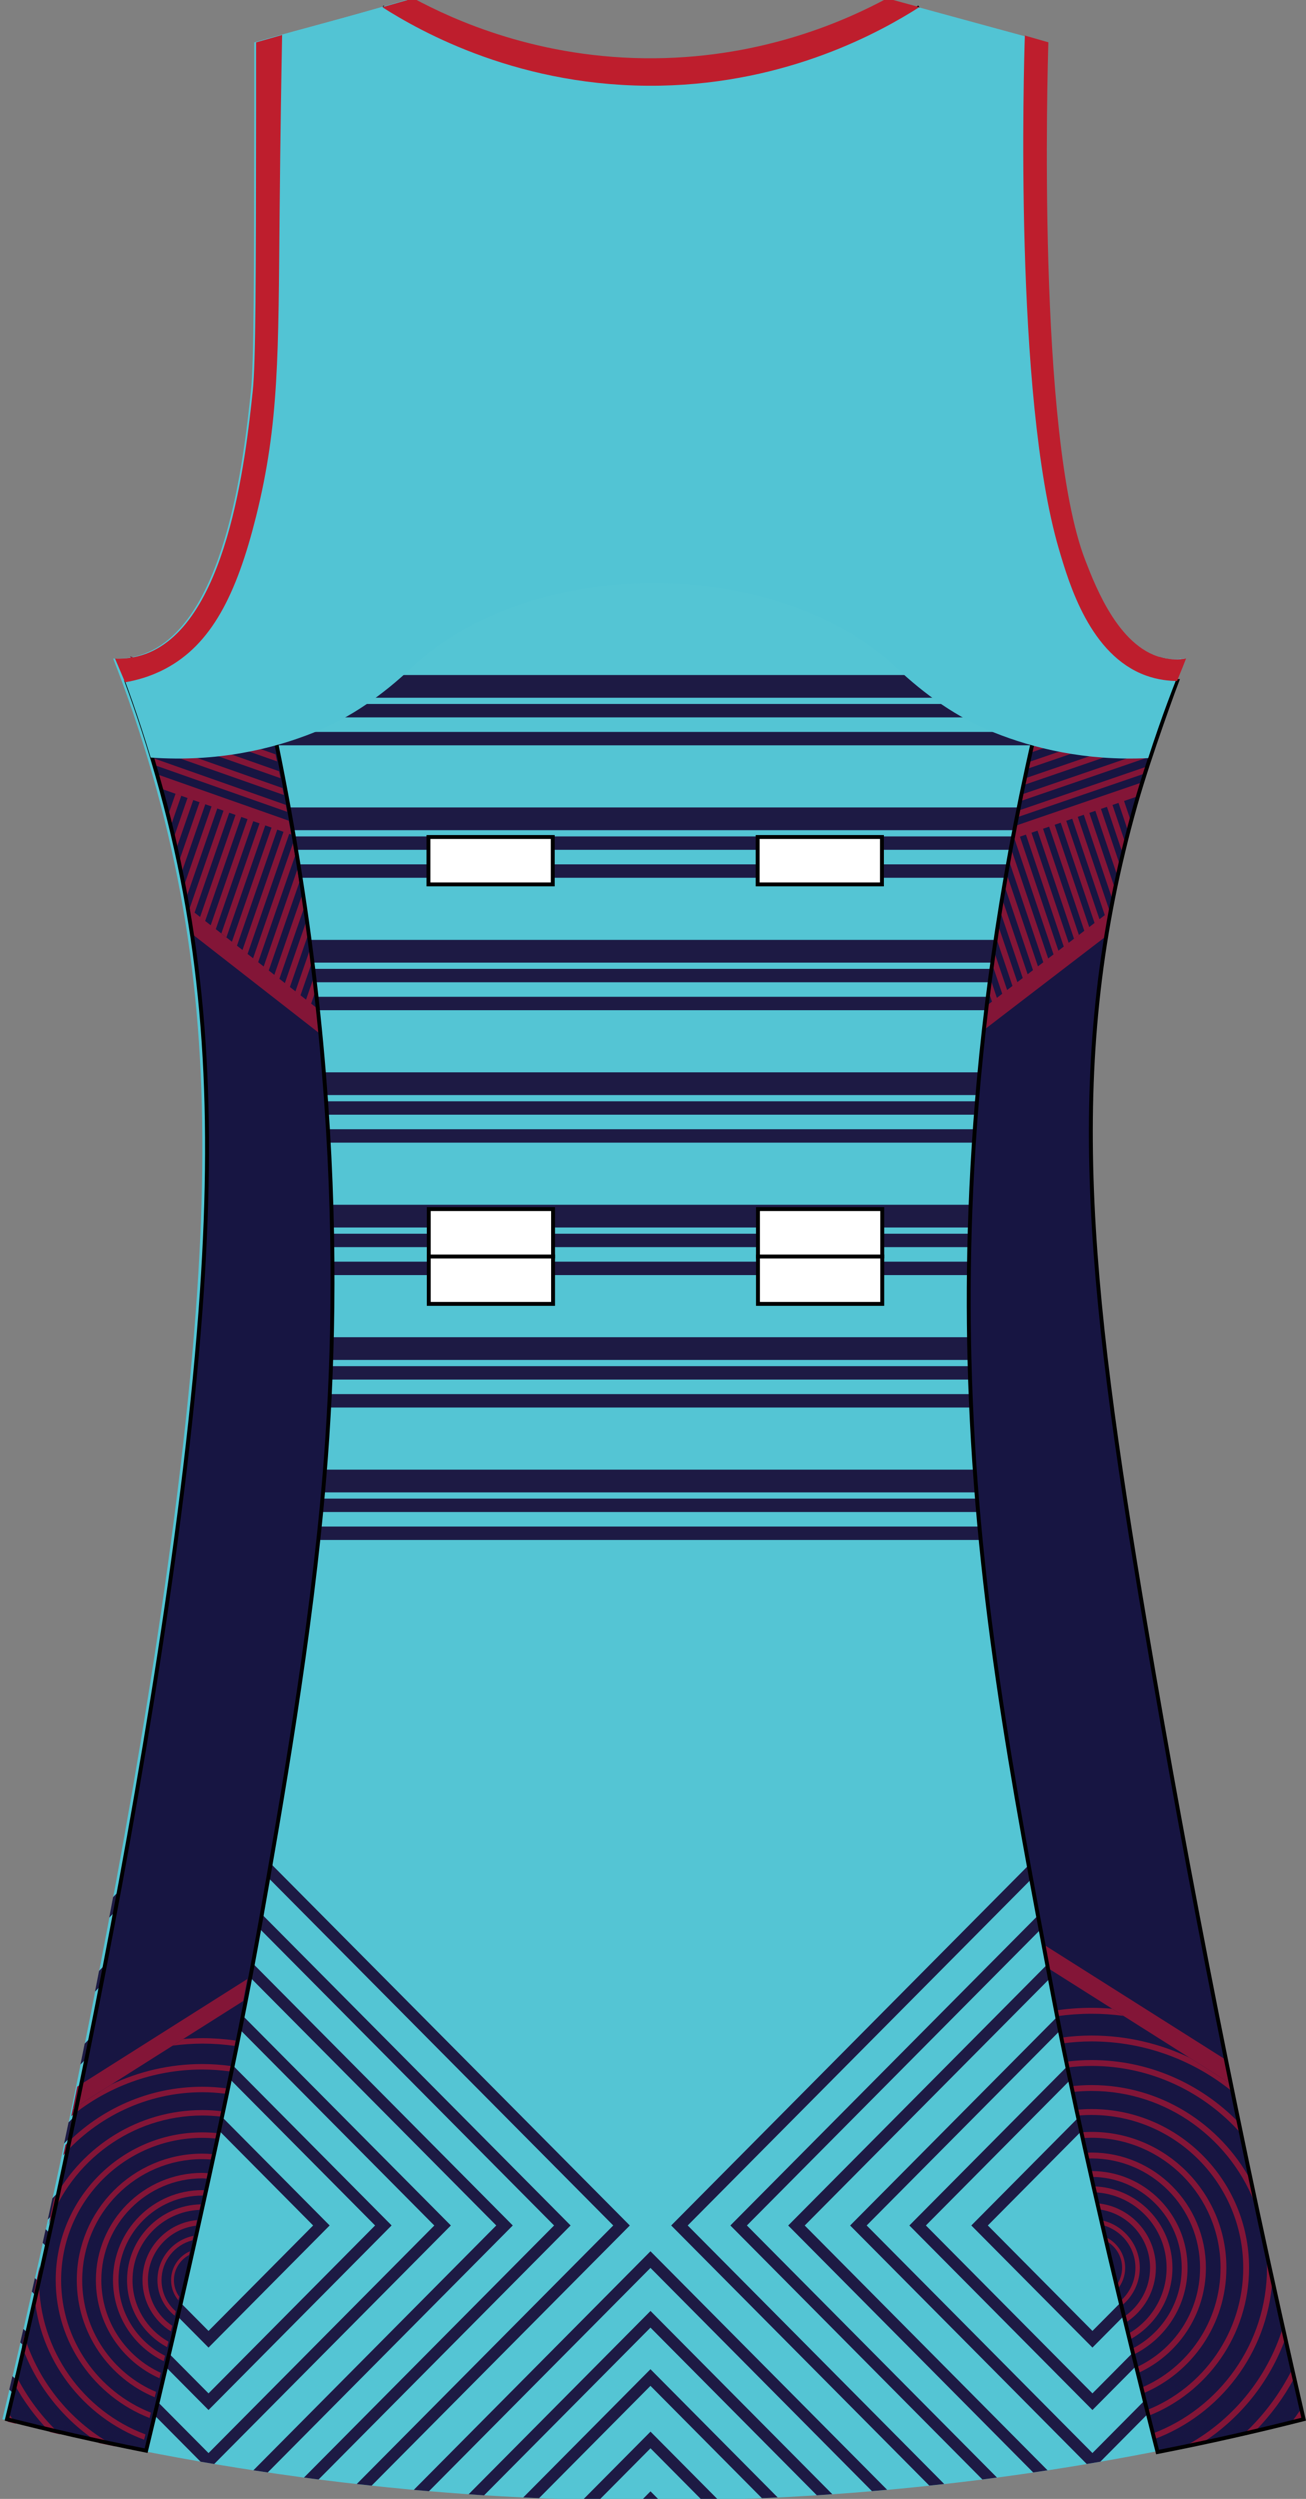 <?xml version="1.0" encoding="utf-8"?>
<!-- Generator: Adobe Illustrator 19.1.0, SVG Export Plug-In . SVG Version: 6.00 Build 0)  -->
<svg version="1.1" id="Layer_1" xmlns="http://www.w3.org/2000/svg" xmlns:xlink="http://www.w3.org/1999/xlink" x="0px" y="0px"
	 viewBox="0 0 335.2 641.14" style="enable-background:new 0 0 335.2 641.14;" xml:space="preserve">
<rect x="0" y="0" width="335.2" height="641.14" fill="#808080" stroke="none"/>
<style type="text/css">
	<![CDATA[
	@font-face{font-family:'codaheavy';src:url('/fonts/coda-heavy-webfont.woff') format('woff')}
	text{font-family:Impact,codaheavy,sans-serif}
	.Number.fill{fill:#000}
	.NumberOutline.stroke{fill:none;stroke:#777;stroke-width:2.5}
	.Colour1.fill{fill:#52C4D4;}
	.Colour2.fill{fill:#1D1A44;}
	.Colour3.fill{fill:#171542;}
	.Colour4.fill{fill:#831537;}
	.Colour5.fill{fill:#54C5D4;}
	.NeckAndArmTrim.fill{fill:#BE1E2D;}
	.st0{fill:url(#SVGID_1_);stroke:#000000;stroke-miterlimit:10;}
	.st1{fill:#1D1A44;}
	.st2{fill:none;stroke:#000000;stroke-miterlimit:10;}
	.st3{fill:#FFFFFF;stroke:#000000;}
	]]>
</style>
<path class="Colour5 fill" d="M227.8-0.07c13.79,3.76,26.28,7.17,40.07,10.94c-0.2,6.16-2.96,100.85,9.48,132.91
	c2.78,7.17,8.98,23.15,20.69,25.19c2.21,0.39,4.09,0.18,5.17,0c-3.6,8.71-8.47,21.51-12.93,37.35
	c-18.38,65.18-12.7,120.54,2.59,211.1c10.87,64.39,24.18,132.3,40.52,203.28c-41.35,10.53-95.94,20.27-160.36,20.85
	c-70,0.63-128.92-9.77-172.43-20.85c1.82-7.43,42.27-174.64,50.01-289.28c3.35-49.63,0.53-88.77-10.35-128.57
	c-3.92-14.34-8.11-25.96-11.21-33.88c1.63,0.07,4.11-0.01,6.9-0.87c21.95-6.76,26.65-50.8,28.45-67.76
	c0.78-7.35,0.82-29.03,0.86-72.1c0.01-7.33,0-13.37,0-17.37C78.48,7.1,90.69,3.97,103.91,0.2l5.61,3.09l2.53,2.27l4.87,2.36
	l5.15,1.98l4.22,1.42c0,0,5.25,2.17,5.81,2.17s5.43,1.04,5.43,1.04l7.12,1.42l11.9,1.13l8.24,0.66c0,0,7.21-0.19,7.5-0.28
	c0.28-0.09,6.56,0,6.84-0.09c0.28-0.09,8.62-0.94,8.62-0.94l6.37-1.32l4.4-1.23l11.15-3.87l9.56-3.87l5.81-3.02L227.8-0.07z"/>
<path class="st1" d="M31.9,627.89c1.75,0.36,3.51,0.71,5.29,1.06L6,597.52c-0.27,1.19-0.54,2.36-0.8,3.47L31.9,627.89z"/>
<path class="st1" d="M166.96,639.2l-2.35,2.37c1.56,0.01,3.13,0,4.7,0L166.96,639.2z"/>
<path class="st1" d="M330.83,609.54l-15.33,15.45c1.86-0.42,3.69-0.84,5.5-1.27l10.62-10.7
	C331.35,611.85,331.09,610.7,330.83,609.54z"/>
<path class="st1" d="M328.07,597.36l-31.34,31.58c1.78-0.35,3.54-0.7,5.29-1.06l26.84-27.04
	C328.6,599.68,328.33,598.51,328.07,597.36z"/>
<path class="st1" d="M3.19,609.64c-0.29,1.24-0.56,2.4-0.81,3.45l10.55,10.63c1.81,0.42,3.64,0.85,5.49,1.26L3.19,609.64z"/>
<path class="Colour2 fill" d="M84.61,570.99l-31.09-31.33l-31.09,31.33l31.09,31.33L84.61,570.99z M53.52,543.93l26.85,27.06
	l-26.85,27.06l-26.85-27.06L53.52,543.93z M51.48,631.6L8.17,587.96c0.26-1.14,0.52-2.3,0.78-3.48l44.57,44.91l57.95-58.39
	l-57.95-58.39l-37.07,37.35c0.38-1.78,0.76-3.59,1.14-5.42l35.94-36.21l62.19,62.66l-60.74,61.2C53.8,632,52.64,631.8,51.48,631.6z
	 M131.61,570.99l-62.89,63.37c-1.24-0.18-2.47-0.37-3.69-0.55l62.34-62.82l-73.85-74.41l-32.88,33.13c0.36-1.77,0.72-3.56,1.09-5.37
	l31.79-32.04L131.61,570.99z M166.96,592.92l46.66,47.02c-1.32,0.09-2.63,0.19-3.97,0.28l-42.7-43.02l-42.7,43.03
	c-1.33-0.08-2.66-0.17-3.98-0.27L166.96,592.92z M166.96,623.89l17.33,17.46c-1.38,0.04-2.78,0.05-4.17,0.07l-13.16-13.26
	l-13.18,13.28c-1.39-0.03-2.76-0.06-4.14-0.1L166.96,623.89z M53.52,618.34l-42.57-42.89c0.25-1.15,0.51-2.31,0.77-3.5l41.8,42.12
	l42.75-43.08l-42.75-43.08l-41.26,41.57c0.39-1.78,0.79-3.61,1.19-5.47l40.07-40.38l46.99,47.35L53.52,618.34z M199.6,640.77
	c-1.35,0.07-2.69,0.14-4.05,0.19l-28.6-28.82l-28.6,28.82c-1.36-0.06-2.71-0.11-4.06-0.18l32.66-32.91L199.6,640.77z M227.7,638.81
	c-1.29,0.12-2.6,0.23-3.91,0.34l-56.84-57.27l-56.85,57.29c-1.31-0.11-2.6-0.23-3.9-0.34l60.75-61.22L227.7,638.81z M95.38,637.75
	c-1.28-0.14-2.55-0.28-3.82-0.42l65.84-66.34L53.52,466.32l-25.49,25.69c0.33-1.75,0.66-3.5,0.99-5.26l24.51-24.69l108.12,108.94
	L95.38,637.75z M242.35,637.33c-1.27,0.14-2.55,0.28-3.83,0.41l-66.25-66.75l108.12-108.94l24.95,25.14c0.33,1.76,0.66,3.51,1,5.27
	l-25.95-26.14L176.51,570.99L242.35,637.33z M255.88,635.66c-1.25,0.17-2.48,0.34-3.74,0.5l-64.68-65.17l92.93-93.63l28.62,28.84
	c0.35,1.77,0.68,3.54,1.03,5.31l-29.65-29.88l-88.69,89.36L255.88,635.66z M146.45,570.99l-64.68,65.17
	c-1.26-0.16-2.51-0.32-3.75-0.49l64.19-64.68l-88.69-89.36l-29.14,29.36c0.35-1.76,0.69-3.53,1.04-5.32l28.1-28.32L146.45,570.99z
	 M280.39,508.33l36.42,36.7c0.37,1.8,0.76,3.62,1.14,5.42l-37.56-37.85l-57.95,58.39l57.95,58.39l44.79-45.13
	c0.26,1.17,0.51,2.33,0.76,3.5l-43.52,43.85c-1.16,0.2-2.33,0.39-3.5,0.59l-60.73-61.19L280.39,508.33z M312.71,524.88
	c0.36,1.78,0.72,3.58,1.09,5.37l-33.41-33.66l-73.85,74.41l62.33,62.81c-1.22,0.19-2.45,0.37-3.69,0.55l-62.88-63.36l78.09-78.68
	L312.71,524.88z M249.3,570.99l31.09,31.33l31.09-31.33l-31.09-31.33L249.3,570.99z M280.39,598.05l-26.85-27.06l26.85-27.06
	l26.85,27.06L280.39,598.05z M280.39,523.64l40.5,40.81c0.39,1.81,0.77,3.62,1.16,5.44l-41.66-41.98l-42.75,43.08l42.75,43.08
	l42.06-42.37c0.25,1.16,0.51,2.34,0.76,3.5l-42.82,43.14l-46.99-47.35L280.39,523.64z"/>
<path class="Colour2 fill" d="M275.75,179.02H58.24v-5.83h217.51V179.02z M275.75,180.62H58.24v3.44h217.51V180.62z M275.75,187.79H58.24
	v3.44h217.51V187.79z M275.75,207.17H58.24V213h217.51V207.17z M275.75,214.6H58.24v3.44h217.51V214.6z M275.75,221.77H58.24v3.44
	h217.51V221.77z M275.75,241.15H58.24v5.83h217.51V241.15z M275.75,248.58H58.24v3.44h217.51V248.58z M275.75,255.75H58.24v3.44
	h217.51V255.75z M275.75,275.13H58.24v5.83h217.51V275.13z M275.75,282.56H58.24V286h217.51V282.56z M275.75,289.73H58.24v3.44
	h217.51V289.73z M275.75,309.11H58.24v5.83h217.51V309.11z M275.75,316.54H58.24v3.44h217.51V316.54z M275.75,323.71H58.24v3.44
	h217.51V323.71z M275.75,343.09H58.24v5.83h217.51V343.09z M275.75,350.52H58.24v3.44h217.51V350.52z M275.75,357.69H58.24v3.44
	h217.51V357.69z M275.75,377.07H58.24v5.83h217.51V377.07z M275.75,384.5H58.24v3.44h217.51V384.5z M275.75,391.67H58.24v3.44
	h217.51V391.67z"/>
<path class="Colour3 fill" d="M301.81,174.71c-1.85-0.03-4.64-0.28-7.73-1.4c-9.87-3.58-15.48-13.39-18.88-22.09l-0.17,0.72
	c-23.91,82.72-27.33,150.88-26.21,196.53c1.42,58.03,10.88,107.82,21.55,163.97c9.2,48.44,26.73,116.68,26.73,116.68
	c13.48-2.63,26-5.5,37.5-8.42c-16.35-70.98-29.65-138.88-40.52-203.28c-15.28-90.56-20.96-145.91-2.59-211.1
	c3.54-12.57,10.6-31.55,10.62-31.6L301.81,174.71z"/>
<path class="Colour3 fill" d="M32.85,175.05c2.63-0.44,6.36-1.36,10.35-3.47c8.08-4.28,13.67-11.59,18.02-22.32l0.18,0.72
	c26.04,99.49,26.1,177.68,21.89,228.53C79.9,419.43,71.97,464.23,66.9,492.9c-9.88,55.82-29.4,135.87-29.4,135.87
	c-12.83-2.54-24.75-5.28-35.7-8.07c1.82-7.43,42.27-174.64,50.01-289.28c3.35-49.63,0.53-88.77-10.35-128.57
	c-3.01-11.02-6.19-20.43-8.9-27.8L32.85,175.05z"/>
<path class="Colour4 fill" d="M318.53,547.43c-0.2-0.95-0.4-1.91-0.6-2.86c-9.61-9.88-22.98-16.02-37.76-16.02
	c-2.22,0-4.4,0.15-6.54,0.42c0.1,0.49,0.21,0.99,0.31,1.48c2.05-0.25,4.12-0.39,6.24-0.39C295.4,530.06,309.11,536.78,318.53,547.43
	z"/>
<path class="Colour4 fill" d="M296.67,581.85c0-8.68-6.64-15.82-15.07-16.55c0.12,0.52,0.24,1.04,0.36,1.55
	c7.43,0.89,13.22,7.27,13.22,15c0,5.25-2.67,9.87-6.71,12.59c0.12,0.52,0.25,1.03,0.37,1.54
	C293.53,593.03,296.67,587.81,296.67,581.85z"/>
<path class="Colour4 fill" d="M322.54,566.52c-0.5-2.34-0.98-4.65-1.47-6.99c-7.89-14.62-23.26-24.56-40.9-24.56
	c-1.77,0-3.51,0.11-5.22,0.3c0.1,0.49,0.21,0.99,0.32,1.48c1.61-0.18,3.25-0.27,4.91-0.27
	C299.65,536.48,316.28,549.02,322.54,566.52z"/>
<path class="Colour4 fill" d="M292.54,581.85c0-6.03-4.28-11.08-9.94-12.22c0.1,0.41,0.19,0.82,0.29,1.24c4.89,1.23,8.53,5.68,8.53,10.98
	c0,3.43-1.52,6.5-3.92,8.58c0.1,0.41,0.2,0.82,0.29,1.22C290.67,589.36,292.54,585.82,292.54,581.85z"/>
<path class="Colour4 fill" d="M283.58,573.88c0.08,0.34,0.16,0.69,0.24,1.03c2.47,1.33,4.18,3.92,4.18,6.94c0,1.7-0.55,3.27-1.46,4.56
	c0.08,0.34,0.16,0.67,0.24,1c1.25-1.51,2.01-3.44,2.01-5.56C288.78,578.28,286.64,575.22,283.58,573.88z"/>
<path class="Colour4 fill" d="M288.33,517.21l-2.89-1.83c-1.74-0.14-3.5-0.23-5.28-0.23c-3.12,0-6.18,0.23-9.19,0.66
	c0.1,0.49,0.19,0.99,0.29,1.49c2.91-0.41,5.88-0.63,8.9-0.63C282.93,516.66,285.66,516.87,288.33,517.21z"/>
<path class="Colour4 fill" d="M316.31,536.66c-0.14-0.68-0.27-1.35-0.41-2.02l-10.59-6.7c-7.64-3.63-16.16-5.68-25.15-5.68
	c-2.65,0-5.25,0.19-7.8,0.54c0.1,0.49,0.2,0.99,0.3,1.48c2.46-0.32,4.96-0.51,7.51-0.51C293.84,523.78,306.41,528.61,316.31,536.66z
	"/>
<path class="Colour4 fill" d="M331.66,607.88c-3.11,6.22-7.29,11.81-12.31,16.5c0.96-0.22,1.89-0.45,2.84-0.67
	c3.93-4,7.3-8.56,9.98-13.54C332,609.4,331.83,608.64,331.66,607.88z"/>
<path class="Colour4 fill" d="M326.57,585.05c-0.52-2.39-1.04-4.77-1.56-7.15c0.11,1.3,0.18,2.62,0.18,3.95
	c0,19.46-12.23,36.09-29.34,42.52c0.13,0.53,0.26,1.02,0.37,1.46C313.03,619.58,325.3,603.82,326.57,585.05z"/>
<path class="Colour4 fill" d="M300.92,581.85c0-11.39-9.08-20.66-20.32-20.89c0.12,0.51,0.23,1.02,0.35,1.53
	c10.25,0.42,18.47,8.93,18.47,19.37c0,7.28-4,13.63-9.91,16.95c0.12,0.51,0.25,1.02,0.37,1.52
	C296.44,596.8,300.92,589.84,300.92,581.85z"/>
<path class="Colour4 fill" d="M331.5,621.45c0.76-0.19,1.54-0.38,2.29-0.57c0.21-0.29,0.41-0.58,0.62-0.88c-0.15-0.67-0.3-1.32-0.45-1.99
	C333.17,619.19,332.35,620.34,331.5,621.45z"/>
<path class="Colour4 fill" d="M320.59,581.85c0-22.46-18.14-40.73-40.43-40.73c-1.33,0-2.64,0.07-3.93,0.2c0.11,0.5,0.22,0.99,0.32,1.49
	c1.19-0.11,2.39-0.17,3.61-0.17c21.47,0,38.93,17.6,38.93,39.22c0,16.59-10.28,30.8-24.76,36.52c0.13,0.51,0.25,1,0.37,1.48
	C309.83,613.95,320.59,599.14,320.59,581.85z"/>
<path class="Colour4 fill" d="M329.25,597.22c-4.09,13.21-13.3,24.16-25.27,30.49c1.55-0.32,3.1-0.64,4.62-0.96
	c9.72-6.27,17.28-15.63,21.29-26.72C329.68,599.1,329.46,598.16,329.25,597.22z"/>
<path class="Colour4 fill" d="M304.8,581.85c0-13.68-11.05-24.82-24.63-24.82c-0.15,0-0.3,0.02-0.45,0.02c0.11,0.5,0.22,1,0.34,1.49
	c0.04,0,0.07-0.01,0.11-0.01c12.76,0,23.13,10.46,23.13,23.31c0,9.12-5.24,17.01-12.83,20.84c0.12,0.51,0.25,1,0.37,1.5
	C299.08,600.17,304.8,591.68,304.8,581.85z"/>
<path class="Colour4 fill" d="M314.77,581.85c0-19.23-15.53-34.87-34.61-34.87c-0.9,0-1.79,0.05-2.67,0.11c0.11,0.5,0.22,0.99,0.33,1.49
	c0.77-0.05,1.55-0.09,2.34-0.09c18.26,0,33.11,14.97,33.11,33.36c0,13.85-8.42,25.75-20.36,30.79c0.12,0.5,0.25,0.99,0.37,1.48
	C305.88,608.9,314.77,596.4,314.77,581.85z"/>
<path class="Colour4 fill" d="M309.51,581.85c0-16.3-13.17-29.57-29.35-29.57c-0.51,0-1,0.05-1.5,0.08c0.11,0.5,0.22,1,0.33,1.49
	c0.39-0.02,0.77-0.06,1.17-0.06c15.36,0,27.85,12.59,27.85,28.06c0,11.36-6.74,21.14-16.39,25.55c0.12,0.51,0.25,1,0.37,1.5
	C302.29,604.3,309.51,593.91,309.51,581.85z"/>
<path class="Colour4 fill" d="M270.56,167.96c0.15-0.58,0.31-1.17,0.47-1.76l10.1-3.46c0.3,0.43,0.61,0.86,0.92,1.28L270.56,167.96z
	 M284.6,166.99c-0.38-0.39-0.75-0.8-1.11-1.22l-13.57,4.65c-0.15,0.58-0.3,1.17-0.45,1.75L284.6,166.99z M287.71,169.78
	c-0.47-0.36-0.92-0.74-1.37-1.13l-17.51,6.01c-0.15,0.58-0.29,1.16-0.43,1.74L287.71,169.78z M279.91,160.91
	c-0.27-0.44-0.53-0.88-0.79-1.32l-6.94,2.38c-0.16,0.59-0.32,1.17-0.48,1.76L279.91,160.91z M283.49,154.87
	c-0.03-0.06-0.07-0.12-0.1-0.18C283.42,154.75,283.45,154.81,283.49,154.87z M291.66,172.27c-0.61-0.3-1.2-0.64-1.77-0.99
	l-22.09,7.58c-0.14,0.58-0.29,1.16-0.43,1.74L291.66,172.27z M294.13,171.42l6.62-2.27c-0.49-0.03-1-0.09-1.54-0.18
	c-0.51-0.09-1-0.24-1.48-0.38l-2.99,1.03C294.53,170.22,294.33,170.82,294.13,171.42z M266.36,184.79l36.71-12.59
	c0.26-0.64,0.5-1.25,0.75-1.85l-37.05,12.71C266.62,183.64,266.49,184.21,266.36,184.79z M285.71,158.56
	c-0.17-0.26-0.34-0.51-0.5-0.77C285.38,158.05,285.54,158.31,285.71,158.56z M302.03,174.8l-36.26,12.44
	c-0.13,0.58-0.28,1.16-0.41,1.74l35.95-12.33C301.56,176.02,301.8,175.41,302.03,174.8z M299.66,181.06
	c0.23-0.62,0.46-1.23,0.68-1.83l-35.52,12.18c-0.13,0.58-0.26,1.15-0.39,1.73L299.66,181.06z M278.08,157.69
	c-0.24-0.45-0.46-0.91-0.69-1.36l-4.04,1.39c-0.16,0.59-0.34,1.18-0.5,1.77L278.08,157.69z M287.89,161.53
	c-0.05-0.06-0.09-0.12-0.14-0.18C287.8,161.42,287.84,161.48,287.89,161.53z M290.77,164.57c-0.13-0.12-0.26-0.24-0.39-0.36
	C290.52,164.34,290.64,164.46,290.77,164.57z M293.4,166.6c0.26,0.17,0.53,0.32,0.79,0.48C293.93,166.92,293.66,166.77,293.4,166.6z
	 M262.62,201.46l33.94-11.64c0.21-0.61,0.41-1.21,0.62-1.81l-34.19,11.73C262.86,200.31,262.74,200.88,262.62,201.46z M261.76,205.6
	l33.37-11.45c0.19-0.6,0.39-1.21,0.58-1.79l-33.61,11.53C261.99,204.46,261.88,205.03,261.76,205.6z M294.33,196.68l-33.05,11.34
	c-0.11,0.57-0.23,1.14-0.34,1.71l32.84-11.26C293.96,197.86,294.14,197.27,294.33,196.68z M263.5,197.31l34.57-11.86
	c0.22-0.62,0.43-1.22,0.65-1.82l-34.84,11.95C263.76,196.16,263.63,196.74,263.5,197.31z"/>
<path class="Colour4 fill" d="M275.66,240.86l-9.37-27.73l1.42-0.49l9.21,27.26L275.66,240.86z M287.08,206l2.48,7.34
	c0.23-0.87,0.46-1.75,0.7-2.63l-1.76-5.2L287.08,206z M284.82,233.84l-8.2-24.26l-1.42,0.49l8.36,24.73l-2.13,1.63l0.76-0.58
	l-8.53-25.26l-1.42,0.49l8.69,25.73l-1.37,1.05l-8.87-26.26l-1.42,0.49l9.03,26.73l0.06-0.05l-6.74,5.17l0.03-0.03l-9.88-29.26
	l-1.42,0.49l10.05,29.73l-2.36,1.81l0.99-0.76l-9.6-28.4c-0.19,1.02-0.37,2.04-0.55,3.05l8.89,26.32l-1.37,1.05l-8.12-24.02
	c-0.18,1.04-0.36,2.07-0.54,3.11l7.39,21.88l-4.68,3.59l0.67-0.51l-5.03-14.88c-0.17,1.08-0.33,2.16-0.49,3.24l4.26,12.61
	l-1.37,1.05l-3.41-10.1c-0.16,1.11-0.31,2.21-0.47,3.31l2.62,7.75l-1.37,1.05l-1.74-5.16c-0.15,1.14-0.29,2.27-0.44,3.4l0.92,2.73
	l0.45-0.35l-1.86,1.42c-0.26,2.1-0.5,4.19-0.73,6.25l31.42-24.09c0.36-2.19,0.74-4.38,1.15-6.58l-1,0.76L284.82,233.84z
	 M281.14,208.03l5.68,16.8c0.2-0.93,0.42-1.87,0.64-2.8l-4.89-14.49L281.14,208.03z M278.17,209.05l7.39,21.86
	c0.19-0.97,0.4-1.94,0.6-2.92l-6.57-19.43L278.17,209.05z M284.11,207.02l4.04,11.97c0.22-0.9,0.45-1.81,0.67-2.71l-3.29-9.75
	L284.11,207.02z M263.76,249.99l-6.59-19.52c-0.18,1.06-0.35,2.12-0.51,3.17l5.85,17.31L263.76,249.99z M273.03,242.88l1.26-0.97
	l-9.55-28.26l-1.42,0.49L273.03,242.88z M292.03,204.3c0.35-1.2,0.69-2.39,1.04-3.55l-32.58,11.17c-0.22,1.14-0.43,2.28-0.65,3.41
	L292.03,204.3z"/>
<g>
	<path class="Colour4 fill" d="M315.9,534.64l-47-29.72c-0.39-2.03-0.77-4.06-1.15-6.08l46.92,29.67L315.9,534.64z"/>
</g>
<g>
	<path class="Colour4 fill" d="M16.22,552.98c0.18-0.88,0.38-1.78,0.56-2.66c8.94-9.2,21.39-14.92,35.15-14.92
		c2.06,0,4.09,0.14,6.09,0.39c-0.1,0.46-0.19,0.92-0.29,1.38c-1.9-0.23-3.84-0.37-5.8-0.37C37.75,536.82,24.99,543.07,16.22,552.98z
		"/>
	<path class="Colour4 fill" d="M36.57,585.02c0-8.08,6.18-14.73,14.03-15.41c-0.11,0.48-0.22,0.97-0.33,1.45
		c-6.92,0.83-12.3,6.77-12.3,13.96c0,4.88,2.48,9.19,6.24,11.71c-0.12,0.48-0.23,0.96-0.35,1.43
		C39.49,595.43,36.57,590.57,36.57,585.02z"/>
	<path class="Colour4 fill" d="M12.49,570.75c0.47-2.18,0.91-4.33,1.37-6.51c7.34-13.6,21.65-22.86,38.07-22.86
		c1.64,0,3.26,0.1,4.86,0.28c-0.1,0.46-0.2,0.92-0.29,1.38c-1.5-0.16-3.02-0.26-4.57-0.26C33.79,542.79,18.31,554.47,12.49,570.75z"
		/>
	<path class="Colour4 fill" d="M40.41,585.02c0-5.62,3.98-10.31,9.26-11.37c-0.09,0.38-0.18,0.77-0.27,1.15
		c-4.55,1.14-7.94,5.29-7.94,10.22c0,3.19,1.42,6.05,3.65,7.98c-0.09,0.38-0.18,0.76-0.27,1.14
		C42.15,592.01,40.41,588.72,40.41,585.02z"/>
	<path class="Colour4 fill" d="M48.75,577.61c-0.07,0.32-0.15,0.64-0.22,0.96c-2.3,1.24-3.89,3.65-3.89,6.46c0,1.58,0.51,3.04,1.36,4.24
		c-0.07,0.31-0.15,0.62-0.22,0.93c-1.16-1.4-1.87-3.21-1.87-5.17C43.91,581.7,45.91,578.85,48.75,577.61z"/>
	<path class="Colour4 fill" d="M44.32,524.85l2.69-1.7c1.62-0.13,3.26-0.22,4.92-0.22c2.9,0,5.76,0.22,8.55,0.61
		c-0.09,0.46-0.18,0.92-0.27,1.38c-2.71-0.38-5.47-0.59-8.29-0.59C49.35,524.34,46.82,524.53,44.32,524.85z"/>
	<path class="Colour4 fill" d="M18.29,542.96c0.13-0.63,0.25-1.25,0.38-1.88l9.85-6.23c7.11-3.38,15.04-5.28,23.41-5.28
		c2.46,0,4.89,0.18,7.27,0.5c-0.09,0.46-0.18,0.92-0.28,1.38c-2.29-0.3-4.62-0.47-6.99-0.47C39.2,530.97,27.5,535.47,18.29,542.96z"
		/>
	<path class="Colour4 fill" d="M4,609.25c2.89,5.79,6.79,10.99,11.46,15.36c-0.9-0.21-1.76-0.42-2.65-0.62
		c-3.66-3.73-6.8-7.96-9.29-12.61C3.68,610.67,3.84,609.96,4,609.25z"/>
	<path class="Colour4 fill" d="M8.74,588c0.49-2.22,0.97-4.44,1.45-6.66c-0.1,1.21-0.17,2.44-0.17,3.68c0,18.11,11.38,33.6,27.31,39.58
		c-0.12,0.49-0.24,0.95-0.35,1.36C21.34,620.15,9.91,605.47,8.74,588z"/>
	<path class="Colour4 fill" d="M32.61,585.02c0-10.6,8.45-19.23,18.92-19.45c-0.11,0.48-0.22,0.95-0.32,1.42
		c-9.54,0.39-17.2,8.31-17.2,18.03c0,6.78,3.73,12.69,9.22,15.78c-0.12,0.48-0.23,0.95-0.34,1.41
		C36.78,598.93,32.61,592.46,32.61,585.02z"/>
	<path class="Colour4 fill" d="M4.15,621.89c-0.71-0.18-1.43-0.35-2.13-0.53c-0.19-0.27-0.39-0.54-0.58-0.82
		c0.14-0.62,0.28-1.23,0.42-1.85C2.59,619.78,3.35,620.85,4.15,621.89z"/>
	<path class="Colour4 fill" d="M14.3,585.02c0-20.91,16.88-37.92,37.63-37.92c1.23,0,2.45,0.06,3.66,0.18c-0.1,0.46-0.2,0.92-0.3,1.39
		c-1.11-0.1-2.22-0.16-3.36-0.16c-19.98,0-36.24,16.38-36.24,36.51c0,15.44,9.57,28.67,23.04,34c-0.12,0.47-0.23,0.93-0.34,1.37
		C24.31,614.9,14.3,601.12,14.3,585.02z"/>
	<path class="Colour4 fill" d="M6.24,599.33c3.8,12.3,12.38,22.49,23.52,28.39c-1.44-0.3-2.88-0.59-4.3-0.89
		c-9.05-5.83-16.09-14.55-19.82-24.87C5.84,601.08,6.05,600.2,6.24,599.33z"/>
	<path class="Colour4 fill" d="M29,585.02c0-12.74,10.29-23.1,22.93-23.1c0.14,0,0.28,0.02,0.42,0.02c-0.1,0.46-0.21,0.93-0.31,1.39
		c-0.03,0-0.07-0.01-0.1-0.01c-11.87,0-21.53,9.73-21.53,21.7c0,8.49,4.88,15.84,11.95,19.4c-0.12,0.47-0.23,0.93-0.34,1.39
		C34.32,602.07,29,594.17,29,585.02z"/>
	<path class="Colour4 fill" d="M19.71,585.02c0-17.9,14.45-32.46,32.22-32.46c0.84,0,1.66,0.04,2.48,0.11c-0.1,0.46-0.2,0.92-0.31,1.39
		c-0.72-0.05-1.44-0.09-2.18-0.09c-17,0-30.82,13.93-30.82,31.06c0,12.89,7.83,23.97,18.95,28.66c-0.12,0.47-0.23,0.93-0.34,1.38
		C27.99,610.2,19.71,598.57,19.71,585.02z"/>
	<path class="Colour4 fill" d="M24.61,585.02c0-15.18,12.25-27.52,27.32-27.52c0.47,0,0.93,0.05,1.4,0.07c-0.1,0.46-0.21,0.93-0.31,1.39
		c-0.36-0.02-0.72-0.06-1.09-0.06c-14.29,0-25.92,11.72-25.92,26.12c0,10.57,6.28,19.67,15.26,23.78c-0.12,0.47-0.23,0.93-0.34,1.39
		C31.33,605.92,24.61,596.25,24.61,585.02z"/>
</g>
<g>
	<path class="Colour4 fill" d="M18.67,541.08l43.75-27.67c0.36-1.89,0.72-3.78,1.07-5.66l-43.67,27.62L18.67,541.08z"/>
</g>
<path class="Colour4 fill" d="M52.1,160.57c0.33-0.43,0.66-0.88,0.97-1.32l10.47,3.69c0.16,0.61,0.32,1.22,0.47,1.83L52.1,160.57z
	 M65.12,169.17c-0.15-0.61-0.3-1.22-0.46-1.82l-14.07-4.96c-0.38,0.43-0.76,0.85-1.16,1.25L65.12,169.17z M66.2,173.56
	c-0.15-0.61-0.29-1.21-0.43-1.82l-18.16-6.4c-0.46,0.4-0.94,0.79-1.43,1.16L66.2,173.56z M62.87,160.36
	c-0.16-0.61-0.32-1.22-0.48-1.83l-7.2-2.54c-0.27,0.46-0.55,0.92-0.83,1.37L62.87,160.36z M67.24,177.94
	c-0.14-0.6-0.29-1.21-0.43-1.82l-22.91-8.07c-0.6,0.36-1.22,0.7-1.85,1.01L67.24,177.94z M67.85,180.5L33.41,168.4
	c0.25,0.63,0.5,1.27,0.76,1.93l34.08,11.98C68.12,181.71,67.98,181.11,67.85,180.5z M31.96,173.54l37.28,13.13
	c-0.13-0.6-0.27-1.21-0.41-1.81l-37.6-13.24C31.47,172.24,31.72,172.88,31.96,173.54z M70.19,191.01c-0.13-0.6-0.26-1.2-0.39-1.8
	l-36.84-12.98c0.23,0.63,0.46,1.26,0.69,1.91L70.19,191.01z M61.71,155.94c-0.16-0.61-0.34-1.23-0.5-1.84l-4.19-1.48
	c-0.24,0.47-0.47,0.94-0.72,1.41L61.71,155.94z M71.63,197.88l-35.46-12.49c0.21,0.62,0.42,1.25,0.63,1.88l35.2,12.4
	C71.88,199.08,71.75,198.48,71.63,197.88z M72.51,202.2l-34.85-12.28c0.2,0.61,0.39,1.24,0.59,1.87l34.61,12.19
	C72.74,203.39,72.63,202.8,72.51,202.2z M39.63,196.29l34.06,12c-0.11-0.59-0.23-1.19-0.34-1.78l-34.28-12.08
	C39.25,195.05,39.44,195.67,39.63,196.29z M70.73,193.55l-36.13-12.73c0.22,0.62,0.44,1.25,0.66,1.9l35.85,12.63
	C70.99,194.75,70.86,194.15,70.73,193.55z"/>
<path class="Colour4 fill" d="M56.8,239.53l9.81-28.27l1.47,0.52l-9.98,28.76L56.8,239.53z M45.05,203.67l-1.87,5.39
	c0.24,0.91,0.47,1.83,0.7,2.74l2.64-7.61L45.05,203.67z M49.44,233.78l-1.03-0.8c0.41,2.29,0.79,4.57,1.14,6.85l32.47,25.32
	c-0.22-2.15-0.46-4.32-0.71-6.51l-1.92-1.5l0.47,0.36l0.98-2.83c-0.14-1.18-0.28-2.35-0.43-3.54l-1.86,5.35l-1.42-1.11l2.79-8.04
	c-0.15-1.15-0.3-2.29-0.46-3.45l-3.63,10.47l-1.42-1.11l4.54-13.07c-0.16-1.12-0.32-2.24-0.48-3.37l-5.35,15.43l0.69,0.54
	l-4.83-3.77l7.87-22.69c-0.17-1.08-0.35-2.15-0.53-3.24l-8.64,24.91l-1.42-1.11l9.47-27.29c-0.18-1.06-0.36-2.11-0.55-3.18
	l-10.22,29.46l1.02,0.8l-2.44-1.9l10.7-30.84l-1.47-0.52l-10.53,30.34l0.04,0.03l-6.96-5.43l0.07,0.05L65,210.69l-1.47-0.52
	l-9.45,27.23l-1.42-1.11l9.26-26.69l-1.47-0.52l-9.09,26.19l0.78,0.61l-2.2-1.72l8.9-25.65l-1.47-0.52l-8.73,25.16L49.44,233.78z
	 M51.21,205.84L46,220.86c0.21,0.97,0.43,1.95,0.64,2.92l6.05-17.43L51.21,205.84z M54.29,206.92l-6.99,20.15
	c0.2,1.01,0.41,2.03,0.6,3.04l7.87-22.68L54.29,206.92z M48.13,204.75l-3.51,10.11c0.23,0.94,0.46,1.89,0.67,2.82l4.31-12.41
	L48.13,204.75z M71.71,251.15l6.23-17.96c-0.17-1.1-0.33-2.19-0.51-3.3l-7.02,20.24L71.71,251.15z M71.16,212.86l-1.47-0.52
	l-10.17,29.3l1.3,1.01L71.16,212.86z M74.77,214.13c-0.21-1.18-0.42-2.36-0.65-3.56l-33.79-11.9c0.35,1.21,0.71,2.45,1.06,3.7
	L74.77,214.13z"/>
<path class="st2" d="M301.81,174.71c-1.85-0.03-4.64-0.28-7.73-1.4c-9.87-3.58-15.48-13.39-18.88-22.09l-0.17,0.72
	c-23.91,82.72-27.33,150.88-26.21,196.53c1.42,58.03,10.88,107.82,21.55,163.97c9.2,48.44,26.73,116.68,26.73,116.68
	c13.48-2.63,26-5.5,37.5-8.42c-16.35-70.98-29.65-138.88-40.52-203.28c-15.28-90.56-20.96-145.91-2.59-211.1
	c3.54-12.57,10.6-31.55,10.62-31.6L301.81,174.71z"/>
<path class="st2" d="M32.85,175.05c2.63-0.44,6.36-1.36,10.35-3.47c8.08-4.28,13.67-11.59,18.02-22.32l0.18,0.72
	c26.04,99.49,26.1,177.68,21.89,228.53C79.9,419.43,71.97,464.23,66.9,492.9c-9.88,55.82-29.4,135.87-29.4,135.87
	c-12.83-2.54-24.75-5.28-35.7-8.07c1.82-7.43,42.27-174.64,50.01-289.28c3.35-49.63,0.53-88.77-10.35-128.57
	c-3.01-11.02-6.19-20.43-8.9-27.8L32.85,175.05z"/>
<path class="st2" d="M234.58,1.45"/>
<path class="st2" d="M99.53,1.45"/>
<path class="st2" d="M98.13,1.85c9.78,6.23,35.6,20.83,71.39,20.13c32.89-0.64,56.56-13.85,66.44-20.15"/>
<path class="Colour1 fill" d="M227.35-0.43c0.17,0.05,27.76,7.57,41.38,11.29c-0.2,6.16-2.96,100.85,9.48,132.91
	c2.78,7.17,8.98,23.15,20.69,25.19c2.21,0.39,4.09,0.18,5.17,0c-2.66,6.43-6,15.09-9.37,25.55c-16.11,0.78-29.52-2.54-39.57-6.57
	c-9.43-3.78-17.79-9.72-25.18-16.73c-13.75-13.03-36.35-21.56-61.92-21.6l-0.19,0c-25.65,0-48.32,8.53-62.1,21.6
	c-7.39,7.01-15.75,12.94-25.18,16.73c-10.52,4.22-24.75,7.66-41.89,6.43c-3.16-10.47-6.31-19.11-8.77-25.41
	c1.63,0.07,4.11-0.01,6.9-0.87c21.95-6.76,26.65-50.8,28.45-67.76c0.78-7.35,0.82-29.03,0.86-72.1c0.01-7.33,0-13.37,0-17.37
	C79.34,7.1,92.56,3.33,105.78-0.43l14.28,11.22l15.55,4.12l20.94,2.17l16.54,0.09l17.43-0.38l18.18-4.88l15.18-6.83L227.35-0.43z"/>
<g id="BBodyLogos"></g>
<path class="NeckAndArmTrim fill" d="M98.13,1.85c9.78,6.23,35.6,20.83,71.39,20.13c32.89-0.64,56.56-13.85,66.44-20.15l-8.27-2.26
	c-10.15,5.48-31.3,15.13-59.67,15.38c-29.63,0.26-51.7-9.88-61.9-15.38L98.13,1.85z"/>
<path class="NeckAndArmTrim fill" d="M32.1,175.05c2.63-0.44,6.36-1.36,10.35-3.47c11.75-6.23,18.24-18.86,23.28-39.09
	c5.95-23.9,5.69-41.68,6.04-78.18c0.19-20.28,0.47-36.38,0.64-45.34l-6.68,1.9c0,4,0.01,10.04,0,17.37
	c-0.04,43.07-0.08,64.76-0.86,72.1c-1.81,16.96-6.5,61-28.45,67.76c-2.79,0.86-5.27,0.93-6.9,0.87L32.1,175.05z"/>
<path class="NeckAndArmTrim fill" d="M302.11,174.72c-1.84-0.01-4.77-0.22-8.03-1.41c-14.29-5.19-19.66-23.43-22.31-32.46
	c-11.52-39.2-8.98-124.25-8.73-131.73l6.04,1.74c-0.2,6.16-2.96,100.85,9.48,132.91c2.78,7.17,8.98,23.15,20.69,25.19
	c2.21,0.39,4.09,0.18,5.17,0L302.11,174.72z"/>
<g>
	<rect x="109.97" y="214.75" class="st3" width="31.9" height="12.16"/>
	<rect x="194.46" y="214.75" class="st3" width="31.9" height="12.16"/>
	<rect x="194.54" y="322.38" class="st3" width="31.9" height="12.16"/>
	<rect x="110.05" y="322.38" class="st3" width="31.9" height="12.16"/>
	<rect x="110.05" y="310.22" class="st3" width="31.9" height="12.16"/>
	<rect x="194.54" y="310.22" class="st3" width="31.9" height="12.16"/>
</g>
</svg>
